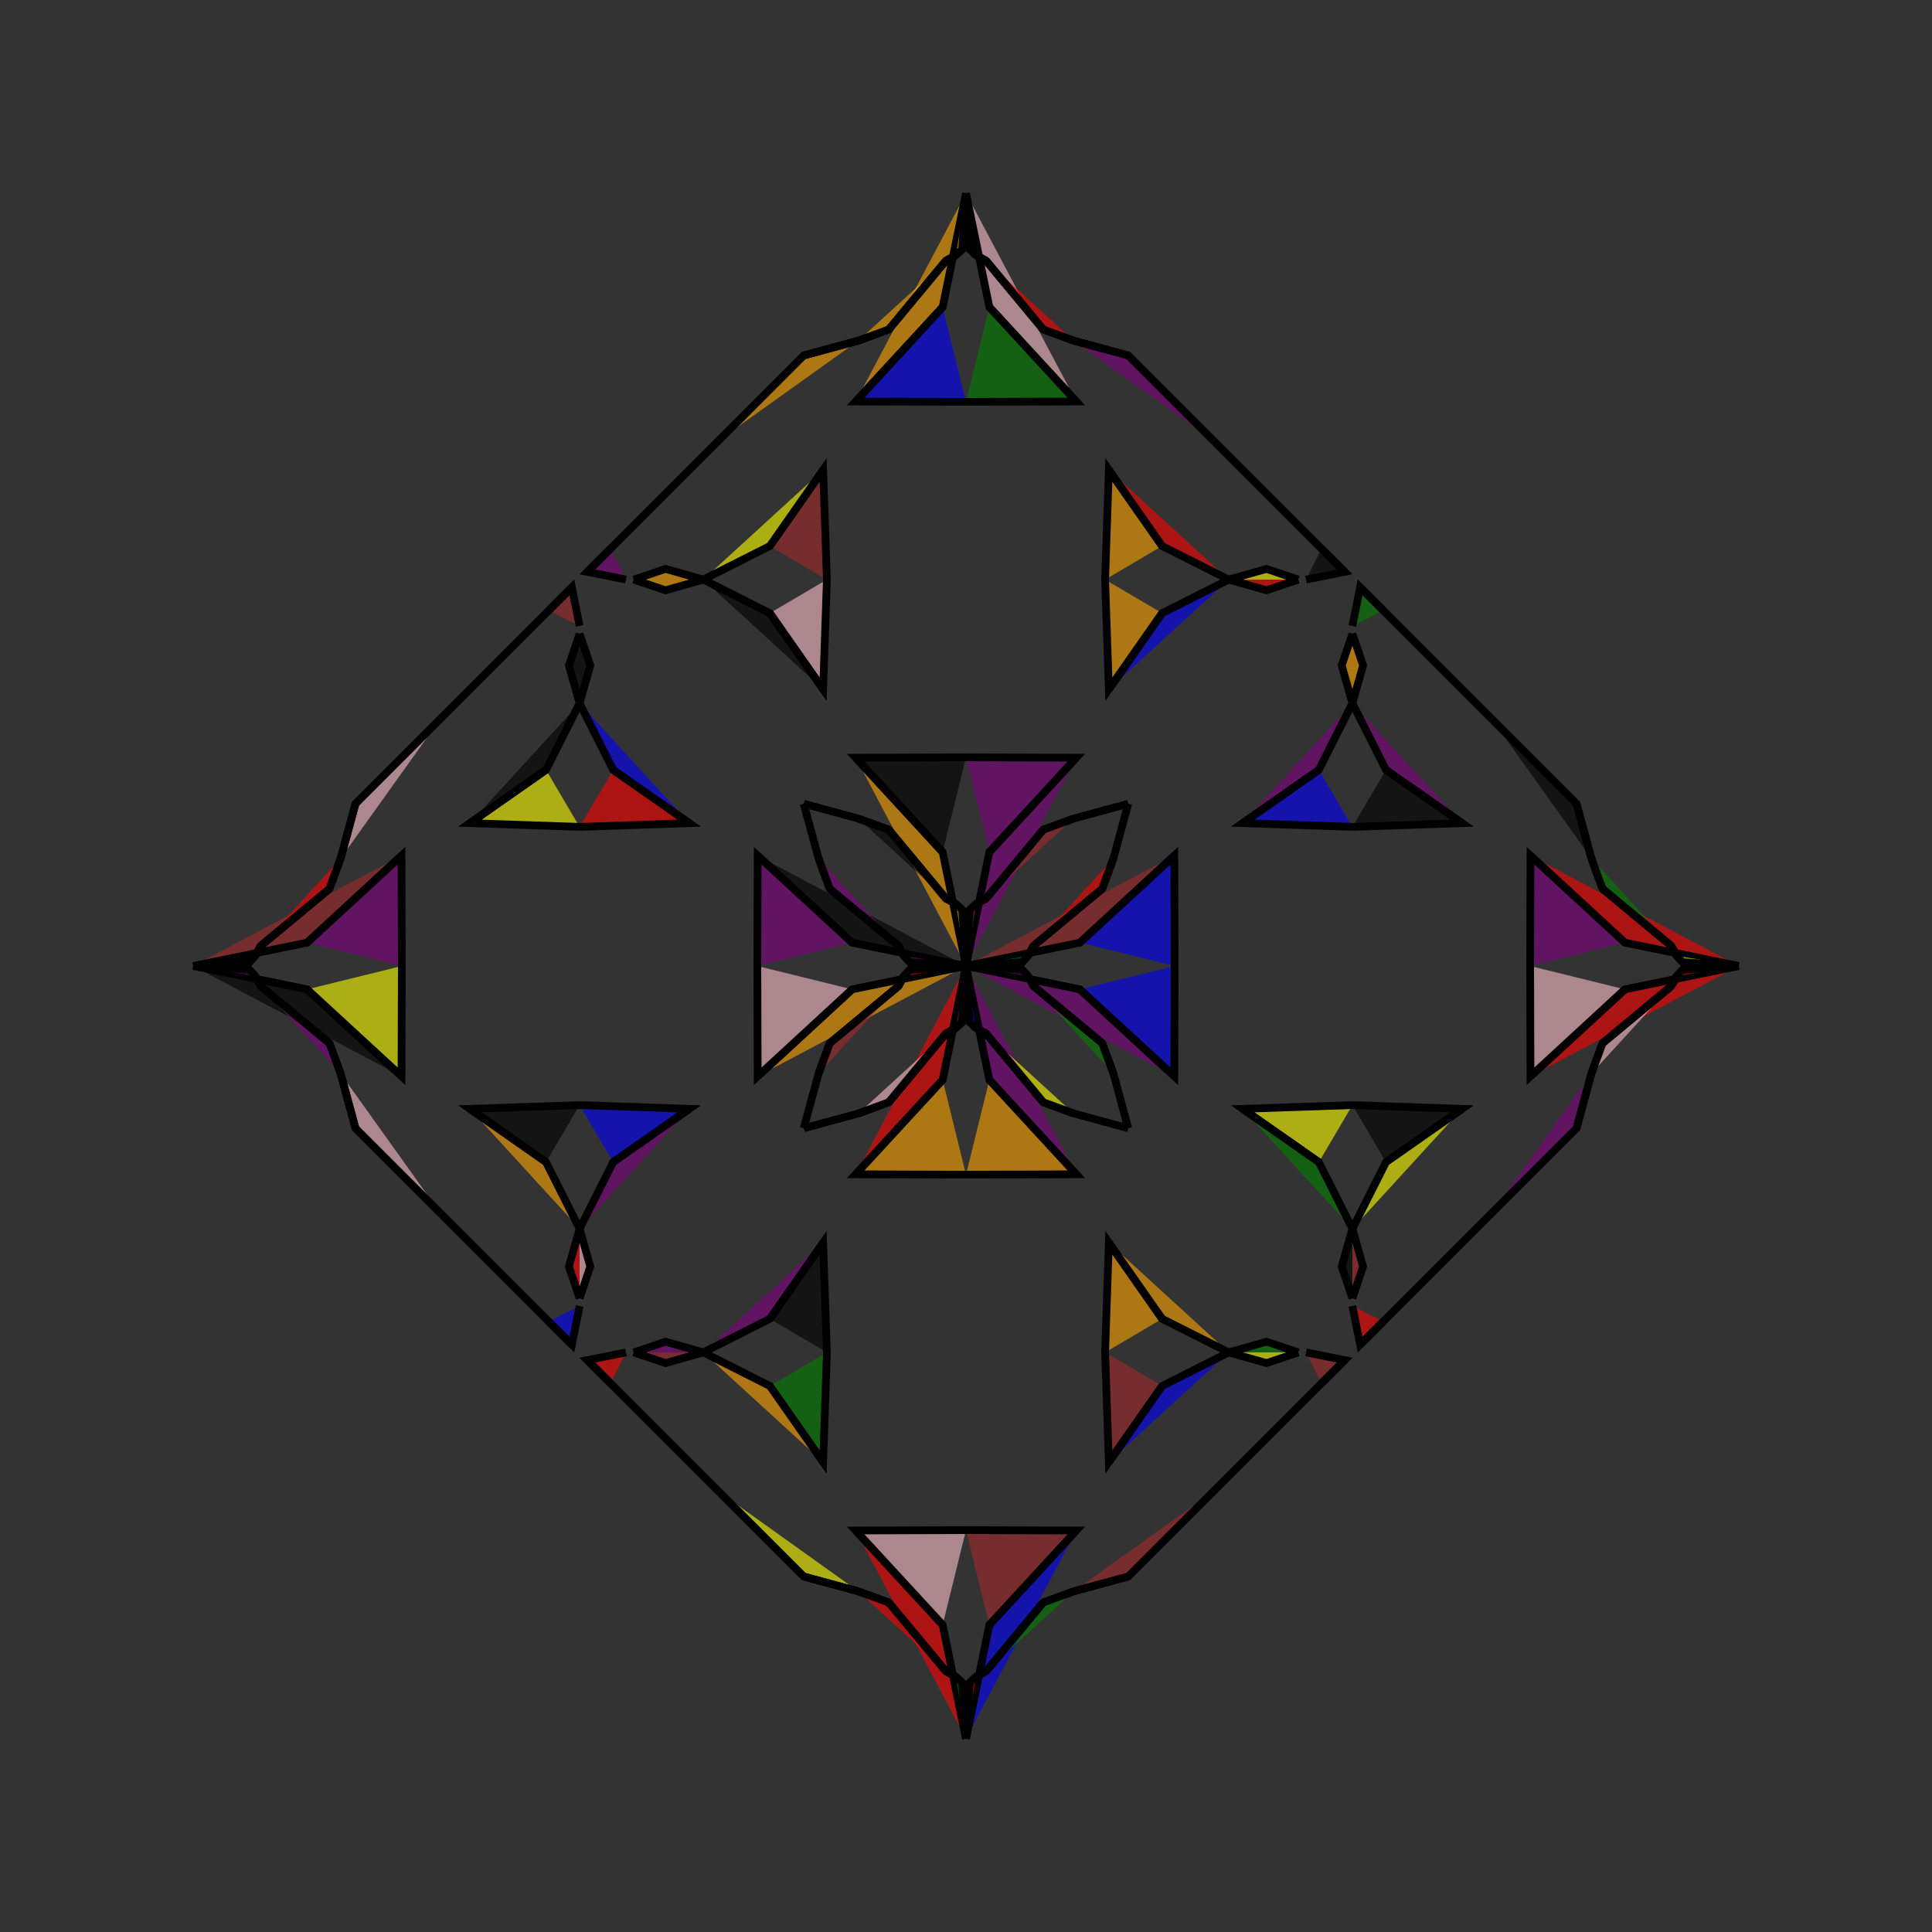 <?xml version="1.0" encoding="UTF-8"?>
<svg xmlns="http://www.w3.org/2000/svg" xmlns:xlink="http://www.w3.org/1999/xlink"
     width="250" height="250" viewBox="-125.0 -125.0 250 250">
<rect x="-125.0" y="-125.0" width="250" height="250" fill="#333333" stroke="none"/>
<defs>
</defs>
<path d="M0.0,-0.0 L14.739,-3.022 L26.954,-14.273" fill="brown" fill-opacity="0.6" stroke="black" stroke-width="1" />
<path d="M0.0,-0.0 L14.739,3.022 L26.954,14.273" fill="purple" fill-opacity="0.6" stroke="black" stroke-width="1" />
<path d="M14.739,-3.022 L26.954,-14.273 L27.0,-0.0" fill="blue" fill-opacity="0.6" stroke="black" stroke-width="1" />
<path d="M14.739,3.022 L26.954,14.273 L27.0,-0.0" fill="blue" fill-opacity="0.6" stroke="black" stroke-width="1" />
<path d="M50.0,-18.0 L35.801,-18.486 L45.656,-25.382" fill="blue" fill-opacity="0.6" stroke="black" stroke-width="1" />
<path d="M50.0,18.0 L35.801,18.486 L45.656,25.382" fill="yellow" fill-opacity="0.6" stroke="black" stroke-width="1" />
<path d="M35.801,-18.486 L45.656,-25.382 L50.0,-34.0" fill="purple" fill-opacity="0.6" stroke="black" stroke-width="1" />
<path d="M35.801,18.486 L45.656,25.382 L50.0,34.0" fill="green" fill-opacity="0.6" stroke="black" stroke-width="1" />
<path d="M50.0,-34.0 L48.616,-38.886 L50.0,-43.0" fill="orange" fill-opacity="0.6" stroke="black" stroke-width="1" />
<path d="M50.0,34.0 L48.616,38.886 L50.0,43.0" fill="black" fill-opacity="0.6" stroke="black" stroke-width="1" />
<path d="M44.0,50.0 L49.0,51.0 L46.0,54.0" fill="brown" fill-opacity="0.6" stroke="black" stroke-width="1" />
<path d="M44.0,-50.0 L49.0,-51.0 L46.0,-54.0" fill="black" fill-opacity="0.6" stroke="black" stroke-width="1" />
<path d="M49.0,51.0 L46.0,54.0 L32.0,68.0" fill="green" fill-opacity="0.6" stroke="black" stroke-width="1" />
<path d="M49.0,-51.0 L46.0,-54.0 L32.0,-68.0" fill="green" fill-opacity="0.6" stroke="black" stroke-width="1" />
<path d="M32.0,68.0 L21.0,79.0 L13.927,80.922" fill="brown" fill-opacity="0.6" stroke="black" stroke-width="1" />
<path d="M32.0,-68.0 L21.0,-79.0 L13.927,-80.922" fill="purple" fill-opacity="0.6" stroke="black" stroke-width="1" />
<path d="M21.0,-21.0 L19.078,-13.927 L17.626,-9.983" fill="green" fill-opacity="0.6" stroke="black" stroke-width="1" />
<path d="M21.0,21.0 L19.078,13.927 L17.626,9.983" fill="black" fill-opacity="0.6" stroke="black" stroke-width="1" />
<path d="M19.078,-13.927 L17.626,-9.983 L8.727,-2.596" fill="red" fill-opacity="0.6" stroke="black" stroke-width="1" />
<path d="M19.078,13.927 L17.626,9.983 L8.727,2.596" fill="green" fill-opacity="0.6" stroke="black" stroke-width="1" />
<path d="M17.626,-9.983 L8.727,-2.596 L8.044,-1.319" fill="orange" fill-opacity="0.6" stroke="black" stroke-width="1" />
<path d="M17.626,9.983 L8.727,2.596 L8.044,1.319" fill="red" fill-opacity="0.6" stroke="black" stroke-width="1" />
<path d="M8.727,-2.596 L8.044,-1.319 L7.268,-0.488" fill="green" fill-opacity="0.6" stroke="black" stroke-width="1" />
<path d="M8.727,2.596 L8.044,1.319 L7.268,0.488" fill="red" fill-opacity="0.6" stroke="black" stroke-width="1" />
<path d="M8.044,-1.319 L7.268,-0.488 L0.0,-0.0" fill="green" fill-opacity="0.6" stroke="black" stroke-width="1" />
<path d="M8.044,1.319 L7.268,0.488 L0.0,-0.0" fill="purple" fill-opacity="0.6" stroke="black" stroke-width="1" />
<path d="M0.0,-0.0 L-14.739,-3.022 L-26.954,-14.273" fill="black" fill-opacity="0.6" stroke="black" stroke-width="1" />
<path d="M0.0,-0.0 L-14.739,3.022 L-26.954,14.273" fill="orange" fill-opacity="0.6" stroke="black" stroke-width="1" />
<path d="M-14.739,-3.022 L-26.954,-14.273 L-27.0,-0.0" fill="purple" fill-opacity="0.6" stroke="black" stroke-width="1" />
<path d="M-14.739,3.022 L-26.954,14.273 L-27.0,-0.0" fill="pink" fill-opacity="0.6" stroke="black" stroke-width="1" />
<path d="M-50.0,-18.0 L-35.801,-18.486 L-45.656,-25.382" fill="red" fill-opacity="0.6" stroke="black" stroke-width="1" />
<path d="M-50.0,18.0 L-35.801,18.486 L-45.656,25.382" fill="blue" fill-opacity="0.6" stroke="black" stroke-width="1" />
<path d="M-35.801,-18.486 L-45.656,-25.382 L-50.0,-34.0" fill="blue" fill-opacity="0.6" stroke="black" stroke-width="1" />
<path d="M-35.801,18.486 L-45.656,25.382 L-50.0,34.0" fill="purple" fill-opacity="0.6" stroke="black" stroke-width="1" />
<path d="M-50.0,-34.0 L-48.616,-38.886 L-50.0,-43.0" fill="black" fill-opacity="0.6" stroke="black" stroke-width="1" />
<path d="M-50.0,34.0 L-48.616,38.886 L-50.0,43.0" fill="pink" fill-opacity="0.6" stroke="black" stroke-width="1" />
<path d="M-44.0,50.0 L-49.0,51.0 L-46.0,54.0" fill="red" fill-opacity="0.6" stroke="black" stroke-width="1" />
<path d="M-44.0,-50.0 L-49.0,-51.0 L-46.0,-54.0" fill="purple" fill-opacity="0.6" stroke="black" stroke-width="1" />
<path d="M-49.0,51.0 L-46.0,54.0 L-32.0,68.0" fill="red" fill-opacity="0.6" stroke="black" stroke-width="1" />
<path d="M-49.0,-51.0 L-46.0,-54.0 L-32.0,-68.0" fill="red" fill-opacity="0.6" stroke="black" stroke-width="1" />
<path d="M-32.0,68.0 L-21.0,79.0 L-13.927,80.922" fill="yellow" fill-opacity="0.6" stroke="black" stroke-width="1" />
<path d="M-32.0,-68.0 L-21.0,-79.0 L-13.927,-80.922" fill="orange" fill-opacity="0.6" stroke="black" stroke-width="1" />
<path d="M-21.0,-21.0 L-19.078,-13.927 L-17.626,-9.983" fill="black" fill-opacity="0.6" stroke="black" stroke-width="1" />
<path d="M-21.0,21.0 L-19.078,13.927 L-17.626,9.983" fill="red" fill-opacity="0.6" stroke="black" stroke-width="1" />
<path d="M-19.078,-13.927 L-17.626,-9.983 L-8.727,-2.596" fill="purple" fill-opacity="0.6" stroke="black" stroke-width="1" />
<path d="M-19.078,13.927 L-17.626,9.983 L-8.727,2.596" fill="brown" fill-opacity="0.6" stroke="black" stroke-width="1" />
<path d="M-17.626,-9.983 L-8.727,-2.596 L-8.044,-1.319" fill="black" fill-opacity="0.6" stroke="black" stroke-width="1" />
<path d="M-17.626,9.983 L-8.727,2.596 L-8.044,1.319" fill="red" fill-opacity="0.6" stroke="black" stroke-width="1" />
<path d="M-8.727,-2.596 L-8.044,-1.319 L-7.268,-0.488" fill="red" fill-opacity="0.6" stroke="black" stroke-width="1" />
<path d="M-8.727,2.596 L-8.044,1.319 L-7.268,0.488" fill="brown" fill-opacity="0.6" stroke="black" stroke-width="1" />
<path d="M-8.044,-1.319 L-7.268,-0.488 L0.0,-0.0" fill="purple" fill-opacity="0.6" stroke="black" stroke-width="1" />
<path d="M-8.044,1.319 L-7.268,0.488 L0.0,-0.0" fill="red" fill-opacity="0.6" stroke="black" stroke-width="1" />
<path d="M100.0,-0.0 L85.261,3.022 L73.046,14.273" fill="red" fill-opacity="0.6" stroke="black" stroke-width="1" />
<path d="M100.0,-0.0 L85.261,-3.022 L73.046,-14.273" fill="red" fill-opacity="0.6" stroke="black" stroke-width="1" />
<path d="M85.261,3.022 L73.046,14.273 L73.0,-0.0" fill="pink" fill-opacity="0.6" stroke="black" stroke-width="1" />
<path d="M85.261,-3.022 L73.046,-14.273 L73.0,-0.0" fill="purple" fill-opacity="0.6" stroke="black" stroke-width="1" />
<path d="M50.0,18.0 L64.199,18.486 L54.344,25.382" fill="black" fill-opacity="0.6" stroke="black" stroke-width="1" />
<path d="M50.0,-18.0 L64.199,-18.486 L54.344,-25.382" fill="black" fill-opacity="0.6" stroke="black" stroke-width="1" />
<path d="M64.199,18.486 L54.344,25.382 L50.0,34.0" fill="yellow" fill-opacity="0.6" stroke="black" stroke-width="1" />
<path d="M64.199,-18.486 L54.344,-25.382 L50.0,-34.0" fill="purple" fill-opacity="0.6" stroke="black" stroke-width="1" />
<path d="M50.0,34.0 L51.384,38.886 L50.0,43.0" fill="brown" fill-opacity="0.6" stroke="black" stroke-width="1" />
<path d="M50.0,-34.0 L51.384,-38.886 L50.0,-43.0" fill="orange" fill-opacity="0.6" stroke="black" stroke-width="1" />
<path d="M50.0,44.0 L51.0,49.0 L54.0,46.0" fill="red" fill-opacity="0.6" stroke="black" stroke-width="1" />
<path d="M50.0,-44.0 L51.0,-49.0 L54.0,-46.0" fill="green" fill-opacity="0.6" stroke="black" stroke-width="1" />
<path d="M51.0,49.0 L54.0,46.0 L68.0,32.0" fill="red" fill-opacity="0.6" stroke="black" stroke-width="1" />
<path d="M51.0,-49.0 L54.0,-46.0 L68.0,-32.0" fill="orange" fill-opacity="0.6" stroke="black" stroke-width="1" />
<path d="M68.0,32.0 L79.0,21.0 L80.922,13.927" fill="purple" fill-opacity="0.6" stroke="black" stroke-width="1" />
<path d="M68.0,-32.0 L79.0,-21.0 L80.922,-13.927" fill="black" fill-opacity="0.6" stroke="black" stroke-width="1" />
<path d="M79.0,21.0 L80.922,13.927 L82.374,9.983" fill="blue" fill-opacity="0.6" stroke="black" stroke-width="1" />
<path d="M79.0,-21.0 L80.922,-13.927 L82.374,-9.983" fill="yellow" fill-opacity="0.6" stroke="black" stroke-width="1" />
<path d="M80.922,13.927 L82.374,9.983 L91.273,2.596" fill="pink" fill-opacity="0.6" stroke="black" stroke-width="1" />
<path d="M80.922,-13.927 L82.374,-9.983 L91.273,-2.596" fill="green" fill-opacity="0.6" stroke="black" stroke-width="1" />
<path d="M82.374,9.983 L91.273,2.596 L91.956,1.319" fill="green" fill-opacity="0.6" stroke="black" stroke-width="1" />
<path d="M82.374,-9.983 L91.273,-2.596 L91.956,-1.319" fill="orange" fill-opacity="0.6" stroke="black" stroke-width="1" />
<path d="M91.273,2.596 L91.956,1.319 L92.732,0.488" fill="black" fill-opacity="0.6" stroke="black" stroke-width="1" />
<path d="M91.273,-2.596 L91.956,-1.319 L92.732,-0.488" fill="purple" fill-opacity="0.6" stroke="black" stroke-width="1" />
<path d="M91.956,1.319 L92.732,0.488 L100.0,-0.0" fill="red" fill-opacity="0.6" stroke="black" stroke-width="1" />
<path d="M91.956,-1.319 L92.732,-0.488 L100.0,-0.0" fill="yellow" fill-opacity="0.6" stroke="black" stroke-width="1" />
<path d="M0.0,-0.0 L3.022,-14.739 L14.273,-26.954" fill="purple" fill-opacity="0.6" stroke="black" stroke-width="1" />
<path d="M0.0,-0.0 L3.022,14.739 L14.273,26.954" fill="purple" fill-opacity="0.6" stroke="black" stroke-width="1" />
<path d="M0.0,100.0 L3.022,85.261 L14.273,73.046" fill="blue" fill-opacity="0.6" stroke="black" stroke-width="1" />
<path d="M0.0,-100.0 L3.022,-85.261 L14.273,-73.046" fill="pink" fill-opacity="0.6" stroke="black" stroke-width="1" />
<path d="M3.022,-14.739 L14.273,-26.954 L0.0,-27.0" fill="purple" fill-opacity="0.6" stroke="black" stroke-width="1" />
<path d="M3.022,14.739 L14.273,26.954 L0.0,27.0" fill="orange" fill-opacity="0.6" stroke="black" stroke-width="1" />
<path d="M3.022,85.261 L14.273,73.046 L0.0,73.0" fill="brown" fill-opacity="0.6" stroke="black" stroke-width="1" />
<path d="M3.022,-85.261 L14.273,-73.046 L0.0,-73.0" fill="green" fill-opacity="0.6" stroke="black" stroke-width="1" />
<path d="M18.0,-50.0 L18.486,-35.801 L25.382,-45.656" fill="orange" fill-opacity="0.6" stroke="black" stroke-width="1" />
<path d="M18.0,50.0 L18.486,35.801 L25.382,45.656" fill="orange" fill-opacity="0.6" stroke="black" stroke-width="1" />
<path d="M18.0,50.0 L18.486,64.199 L25.382,54.344" fill="brown" fill-opacity="0.6" stroke="black" stroke-width="1" />
<path d="M18.0,-50.0 L18.486,-64.199 L25.382,-54.344" fill="orange" fill-opacity="0.6" stroke="black" stroke-width="1" />
<path d="M18.486,-35.801 L25.382,-45.656 L34.0,-50.0" fill="blue" fill-opacity="0.6" stroke="black" stroke-width="1" />
<path d="M18.486,35.801 L25.382,45.656 L34.0,50.0" fill="orange" fill-opacity="0.6" stroke="black" stroke-width="1" />
<path d="M18.486,64.199 L25.382,54.344 L34.0,50.0" fill="blue" fill-opacity="0.6" stroke="black" stroke-width="1" />
<path d="M18.486,-64.199 L25.382,-54.344 L34.0,-50.0" fill="red" fill-opacity="0.6" stroke="black" stroke-width="1" />
<path d="M34.0,-50.0 L38.886,-48.616 L43.0,-50.0" fill="red" fill-opacity="0.6" stroke="black" stroke-width="1" />
<path d="M34.0,50.0 L38.886,48.616 L43.0,50.0" fill="green" fill-opacity="0.6" stroke="black" stroke-width="1" />
<path d="M34.0,50.0 L38.886,51.384 L43.0,50.0" fill="yellow" fill-opacity="0.6" stroke="black" stroke-width="1" />
<path d="M34.0,-50.0 L38.886,-51.384 L43.0,-50.0" fill="yellow" fill-opacity="0.6" stroke="black" stroke-width="1" />
<path d="M21.0,-21.0 L13.927,-19.078 L9.983,-17.626" fill="orange" fill-opacity="0.6" stroke="black" stroke-width="1" />
<path d="M21.0,21.0 L13.927,19.078 L9.983,17.626" fill="green" fill-opacity="0.6" stroke="black" stroke-width="1" />
<path d="M21.0,79.0 L13.927,80.922 L9.983,82.374" fill="pink" fill-opacity="0.6" stroke="black" stroke-width="1" />
<path d="M21.0,-79.0 L13.927,-80.922 L9.983,-82.374" fill="pink" fill-opacity="0.6" stroke="black" stroke-width="1" />
<path d="M13.927,-19.078 L9.983,-17.626 L2.596,-8.727" fill="brown" fill-opacity="0.6" stroke="black" stroke-width="1" />
<path d="M13.927,19.078 L9.983,17.626 L2.596,8.727" fill="yellow" fill-opacity="0.6" stroke="black" stroke-width="1" />
<path d="M13.927,80.922 L9.983,82.374 L2.596,91.273" fill="green" fill-opacity="0.6" stroke="black" stroke-width="1" />
<path d="M13.927,-80.922 L9.983,-82.374 L2.596,-91.273" fill="red" fill-opacity="0.6" stroke="black" stroke-width="1" />
<path d="M9.983,-17.626 L2.596,-8.727 L1.319,-8.044" fill="pink" fill-opacity="0.6" stroke="black" stroke-width="1" />
<path d="M9.983,17.626 L2.596,8.727 L1.319,8.044" fill="purple" fill-opacity="0.6" stroke="black" stroke-width="1" />
<path d="M9.983,82.374 L2.596,91.273 L1.319,91.956" fill="green" fill-opacity="0.6" stroke="black" stroke-width="1" />
<path d="M9.983,-82.374 L2.596,-91.273 L1.319,-91.956" fill="pink" fill-opacity="0.6" stroke="black" stroke-width="1" />
<path d="M2.596,-8.727 L1.319,-8.044 L0.488,-7.268" fill="orange" fill-opacity="0.6" stroke="black" stroke-width="1" />
<path d="M2.596,8.727 L1.319,8.044 L0.488,7.268" fill="red" fill-opacity="0.6" stroke="black" stroke-width="1" />
<path d="M2.596,91.273 L1.319,91.956 L0.488,92.732" fill="green" fill-opacity="0.6" stroke="black" stroke-width="1" />
<path d="M2.596,-91.273 L1.319,-91.956 L0.488,-92.732" fill="black" fill-opacity="0.6" stroke="black" stroke-width="1" />
<path d="M1.319,-8.044 L0.488,-7.268 L0.0,-0.0" fill="brown" fill-opacity="0.6" stroke="black" stroke-width="1" />
<path d="M1.319,8.044 L0.488,7.268 L0.0,-0.0" fill="blue" fill-opacity="0.6" stroke="black" stroke-width="1" />
<path d="M1.319,91.956 L0.488,92.732 L0.0,100.0" fill="red" fill-opacity="0.6" stroke="black" stroke-width="1" />
<path d="M1.319,-91.956 L0.488,-92.732 L0.0,-100.0" fill="black" fill-opacity="0.6" stroke="black" stroke-width="1" />
<path d="M0.0,100.0 L-3.022,85.261 L-14.273,73.046" fill="red" fill-opacity="0.6" stroke="black" stroke-width="1" />
<path d="M0.0,-0.0 L-3.022,-14.739 L-14.273,-26.954" fill="orange" fill-opacity="0.6" stroke="black" stroke-width="1" />
<path d="M0.0,-0.0 L-3.022,14.739 L-14.273,26.954" fill="red" fill-opacity="0.6" stroke="black" stroke-width="1" />
<path d="M0.0,-100.0 L-3.022,-85.261 L-14.273,-73.046" fill="orange" fill-opacity="0.6" stroke="black" stroke-width="1" />
<path d="M-3.022,85.261 L-14.273,73.046 L0.0,73.0" fill="pink" fill-opacity="0.6" stroke="black" stroke-width="1" />
<path d="M-3.022,-14.739 L-14.273,-26.954 L0.0,-27.0" fill="black" fill-opacity="0.6" stroke="black" stroke-width="1" />
<path d="M-3.022,14.739 L-14.273,26.954 L0.0,27.0" fill="orange" fill-opacity="0.6" stroke="black" stroke-width="1" />
<path d="M-3.022,-85.261 L-14.273,-73.046 L0.0,-73.0" fill="blue" fill-opacity="0.6" stroke="black" stroke-width="1" />
<path d="M-18.0,50.0 L-18.486,64.199 L-25.382,54.344" fill="green" fill-opacity="0.6" stroke="black" stroke-width="1" />
<path d="M-18.0,-50.0 L-18.486,-35.801 L-25.382,-45.656" fill="pink" fill-opacity="0.6" stroke="black" stroke-width="1" />
<path d="M-18.0,50.0 L-18.486,35.801 L-25.382,45.656" fill="black" fill-opacity="0.6" stroke="black" stroke-width="1" />
<path d="M-18.0,-50.0 L-18.486,-64.199 L-25.382,-54.344" fill="brown" fill-opacity="0.6" stroke="black" stroke-width="1" />
<path d="M-18.486,64.199 L-25.382,54.344 L-34.0,50.0" fill="orange" fill-opacity="0.6" stroke="black" stroke-width="1" />
<path d="M-18.486,-35.801 L-25.382,-45.656 L-34.0,-50.0" fill="black" fill-opacity="0.6" stroke="black" stroke-width="1" />
<path d="M-18.486,35.801 L-25.382,45.656 L-34.0,50.0" fill="purple" fill-opacity="0.6" stroke="black" stroke-width="1" />
<path d="M-18.486,-64.199 L-25.382,-54.344 L-34.0,-50.0" fill="yellow" fill-opacity="0.6" stroke="black" stroke-width="1" />
<path d="M-34.0,50.0 L-38.886,51.384 L-43.0,50.0" fill="brown" fill-opacity="0.6" stroke="black" stroke-width="1" />
<path d="M-34.0,-50.0 L-38.886,-48.616 L-43.0,-50.0" fill="orange" fill-opacity="0.6" stroke="black" stroke-width="1" />
<path d="M-34.0,50.0 L-38.886,48.616 L-43.0,50.0" fill="purple" fill-opacity="0.6" stroke="black" stroke-width="1" />
<path d="M-34.0,-50.0 L-38.886,-51.384 L-43.0,-50.0" fill="orange" fill-opacity="0.6" stroke="black" stroke-width="1" />
<path d="M-21.0,79.0 L-13.927,80.922 L-9.983,82.374" fill="pink" fill-opacity="0.6" stroke="black" stroke-width="1" />
<path d="M-21.0,-21.0 L-13.927,-19.078 L-9.983,-17.626" fill="green" fill-opacity="0.6" stroke="black" stroke-width="1" />
<path d="M-21.0,21.0 L-13.927,19.078 L-9.983,17.626" fill="orange" fill-opacity="0.6" stroke="black" stroke-width="1" />
<path d="M-21.0,-79.0 L-13.927,-80.922 L-9.983,-82.374" fill="pink" fill-opacity="0.6" stroke="black" stroke-width="1" />
<path d="M-13.927,80.922 L-9.983,82.374 L-2.596,91.273" fill="red" fill-opacity="0.6" stroke="black" stroke-width="1" />
<path d="M-13.927,-19.078 L-9.983,-17.626 L-2.596,-8.727" fill="black" fill-opacity="0.6" stroke="black" stroke-width="1" />
<path d="M-13.927,19.078 L-9.983,17.626 L-2.596,8.727" fill="pink" fill-opacity="0.6" stroke="black" stroke-width="1" />
<path d="M-13.927,-80.922 L-9.983,-82.374 L-2.596,-91.273" fill="orange" fill-opacity="0.6" stroke="black" stroke-width="1" />
<path d="M-9.983,82.374 L-2.596,91.273 L-1.319,91.956" fill="green" fill-opacity="0.6" stroke="black" stroke-width="1" />
<path d="M-9.983,-17.626 L-2.596,-8.727 L-1.319,-8.044" fill="yellow" fill-opacity="0.6" stroke="black" stroke-width="1" />
<path d="M-9.983,17.626 L-2.596,8.727 L-1.319,8.044" fill="green" fill-opacity="0.6" stroke="black" stroke-width="1" />
<path d="M-9.983,-82.374 L-2.596,-91.273 L-1.319,-91.956" fill="green" fill-opacity="0.6" stroke="black" stroke-width="1" />
<path d="M-2.596,91.273 L-1.319,91.956 L-0.488,92.732" fill="yellow" fill-opacity="0.6" stroke="black" stroke-width="1" />
<path d="M-2.596,-8.727 L-1.319,-8.044 L-0.488,-7.268" fill="brown" fill-opacity="0.6" stroke="black" stroke-width="1" />
<path d="M-2.596,8.727 L-1.319,8.044 L-0.488,7.268" fill="black" fill-opacity="0.6" stroke="black" stroke-width="1" />
<path d="M-2.596,-91.273 L-1.319,-91.956 L-0.488,-92.732" fill="pink" fill-opacity="0.6" stroke="black" stroke-width="1" />
<path d="M-1.319,91.956 L-0.488,92.732 L0.0,100.0" fill="green" fill-opacity="0.6" stroke="black" stroke-width="1" />
<path d="M-1.319,-8.044 L-0.488,-7.268 L0.0,-0.0" fill="orange" fill-opacity="0.6" stroke="black" stroke-width="1" />
<path d="M-1.319,8.044 L-0.488,7.268 L0.0,-0.0" fill="purple" fill-opacity="0.6" stroke="black" stroke-width="1" />
<path d="M-1.319,-91.956 L-0.488,-92.732 L0.0,-100.0" fill="orange" fill-opacity="0.6" stroke="black" stroke-width="1" />
<path d="M-100.0,-0.0 L-85.261,-3.022 L-73.046,-14.273" fill="brown" fill-opacity="0.6" stroke="black" stroke-width="1" />
<path d="M-100.0,-0.0 L-85.261,3.022 L-73.046,14.273" fill="black" fill-opacity="0.6" stroke="black" stroke-width="1" />
<path d="M-85.261,-3.022 L-73.046,-14.273 L-73.0,-0.0" fill="purple" fill-opacity="0.6" stroke="black" stroke-width="1" />
<path d="M-85.261,3.022 L-73.046,14.273 L-73.0,-0.0" fill="yellow" fill-opacity="0.6" stroke="black" stroke-width="1" />
<path d="M-50.0,-18.0 L-64.199,-18.486 L-54.344,-25.382" fill="yellow" fill-opacity="0.6" stroke="black" stroke-width="1" />
<path d="M-50.0,18.0 L-64.199,18.486 L-54.344,25.382" fill="black" fill-opacity="0.6" stroke="black" stroke-width="1" />
<path d="M-64.199,-18.486 L-54.344,-25.382 L-50.0,-34.0" fill="black" fill-opacity="0.6" stroke="black" stroke-width="1" />
<path d="M-64.199,18.486 L-54.344,25.382 L-50.0,34.0" fill="orange" fill-opacity="0.6" stroke="black" stroke-width="1" />
<path d="M-50.0,-34.0 L-51.384,-38.886 L-50.0,-43.0" fill="black" fill-opacity="0.6" stroke="black" stroke-width="1" />
<path d="M-50.0,34.0 L-51.384,38.886 L-50.0,43.0" fill="red" fill-opacity="0.6" stroke="black" stroke-width="1" />
<path d="M-50.0,-44.0 L-51.0,-49.0 L-54.0,-46.0" fill="brown" fill-opacity="0.6" stroke="black" stroke-width="1" />
<path d="M-50.0,44.0 L-51.0,49.0 L-54.0,46.0" fill="blue" fill-opacity="0.6" stroke="black" stroke-width="1" />
<path d="M-51.0,-49.0 L-54.0,-46.0 L-68.0,-32.0" fill="purple" fill-opacity="0.6" stroke="black" stroke-width="1" />
<path d="M-51.0,49.0 L-54.0,46.0 L-68.0,32.0" fill="brown" fill-opacity="0.6" stroke="black" stroke-width="1" />
<path d="M-68.0,-32.0 L-79.0,-21.0 L-80.922,-13.927" fill="pink" fill-opacity="0.6" stroke="black" stroke-width="1" />
<path d="M-68.0,32.0 L-79.0,21.0 L-80.922,13.927" fill="pink" fill-opacity="0.6" stroke="black" stroke-width="1" />
<path d="M-79.0,-21.0 L-80.922,-13.927 L-82.374,-9.983" fill="black" fill-opacity="0.6" stroke="black" stroke-width="1" />
<path d="M-79.0,21.0 L-80.922,13.927 L-82.374,9.983" fill="pink" fill-opacity="0.6" stroke="black" stroke-width="1" />
<path d="M-80.922,-13.927 L-82.374,-9.983 L-91.273,-2.596" fill="red" fill-opacity="0.6" stroke="black" stroke-width="1" />
<path d="M-80.922,13.927 L-82.374,9.983 L-91.273,2.596" fill="purple" fill-opacity="0.6" stroke="black" stroke-width="1" />
<path d="M-82.374,-9.983 L-91.273,-2.596 L-91.956,-1.319" fill="black" fill-opacity="0.6" stroke="black" stroke-width="1" />
<path d="M-82.374,9.983 L-91.273,2.596 L-91.956,1.319" fill="blue" fill-opacity="0.6" stroke="black" stroke-width="1" />
<path d="M-91.273,-2.596 L-91.956,-1.319 L-92.732,-0.488" fill="purple" fill-opacity="0.6" stroke="black" stroke-width="1" />
<path d="M-91.273,2.596 L-91.956,1.319 L-92.732,0.488" fill="red" fill-opacity="0.6" stroke="black" stroke-width="1" />
<path d="M-91.956,-1.319 L-92.732,-0.488 L-100.0,-0.0" fill="black" fill-opacity="0.6" stroke="black" stroke-width="1" />
<path d="M-91.956,1.319 L-92.732,0.488 L-100.0,-0.0" fill="purple" fill-opacity="0.6" stroke="black" stroke-width="1" />
</svg>